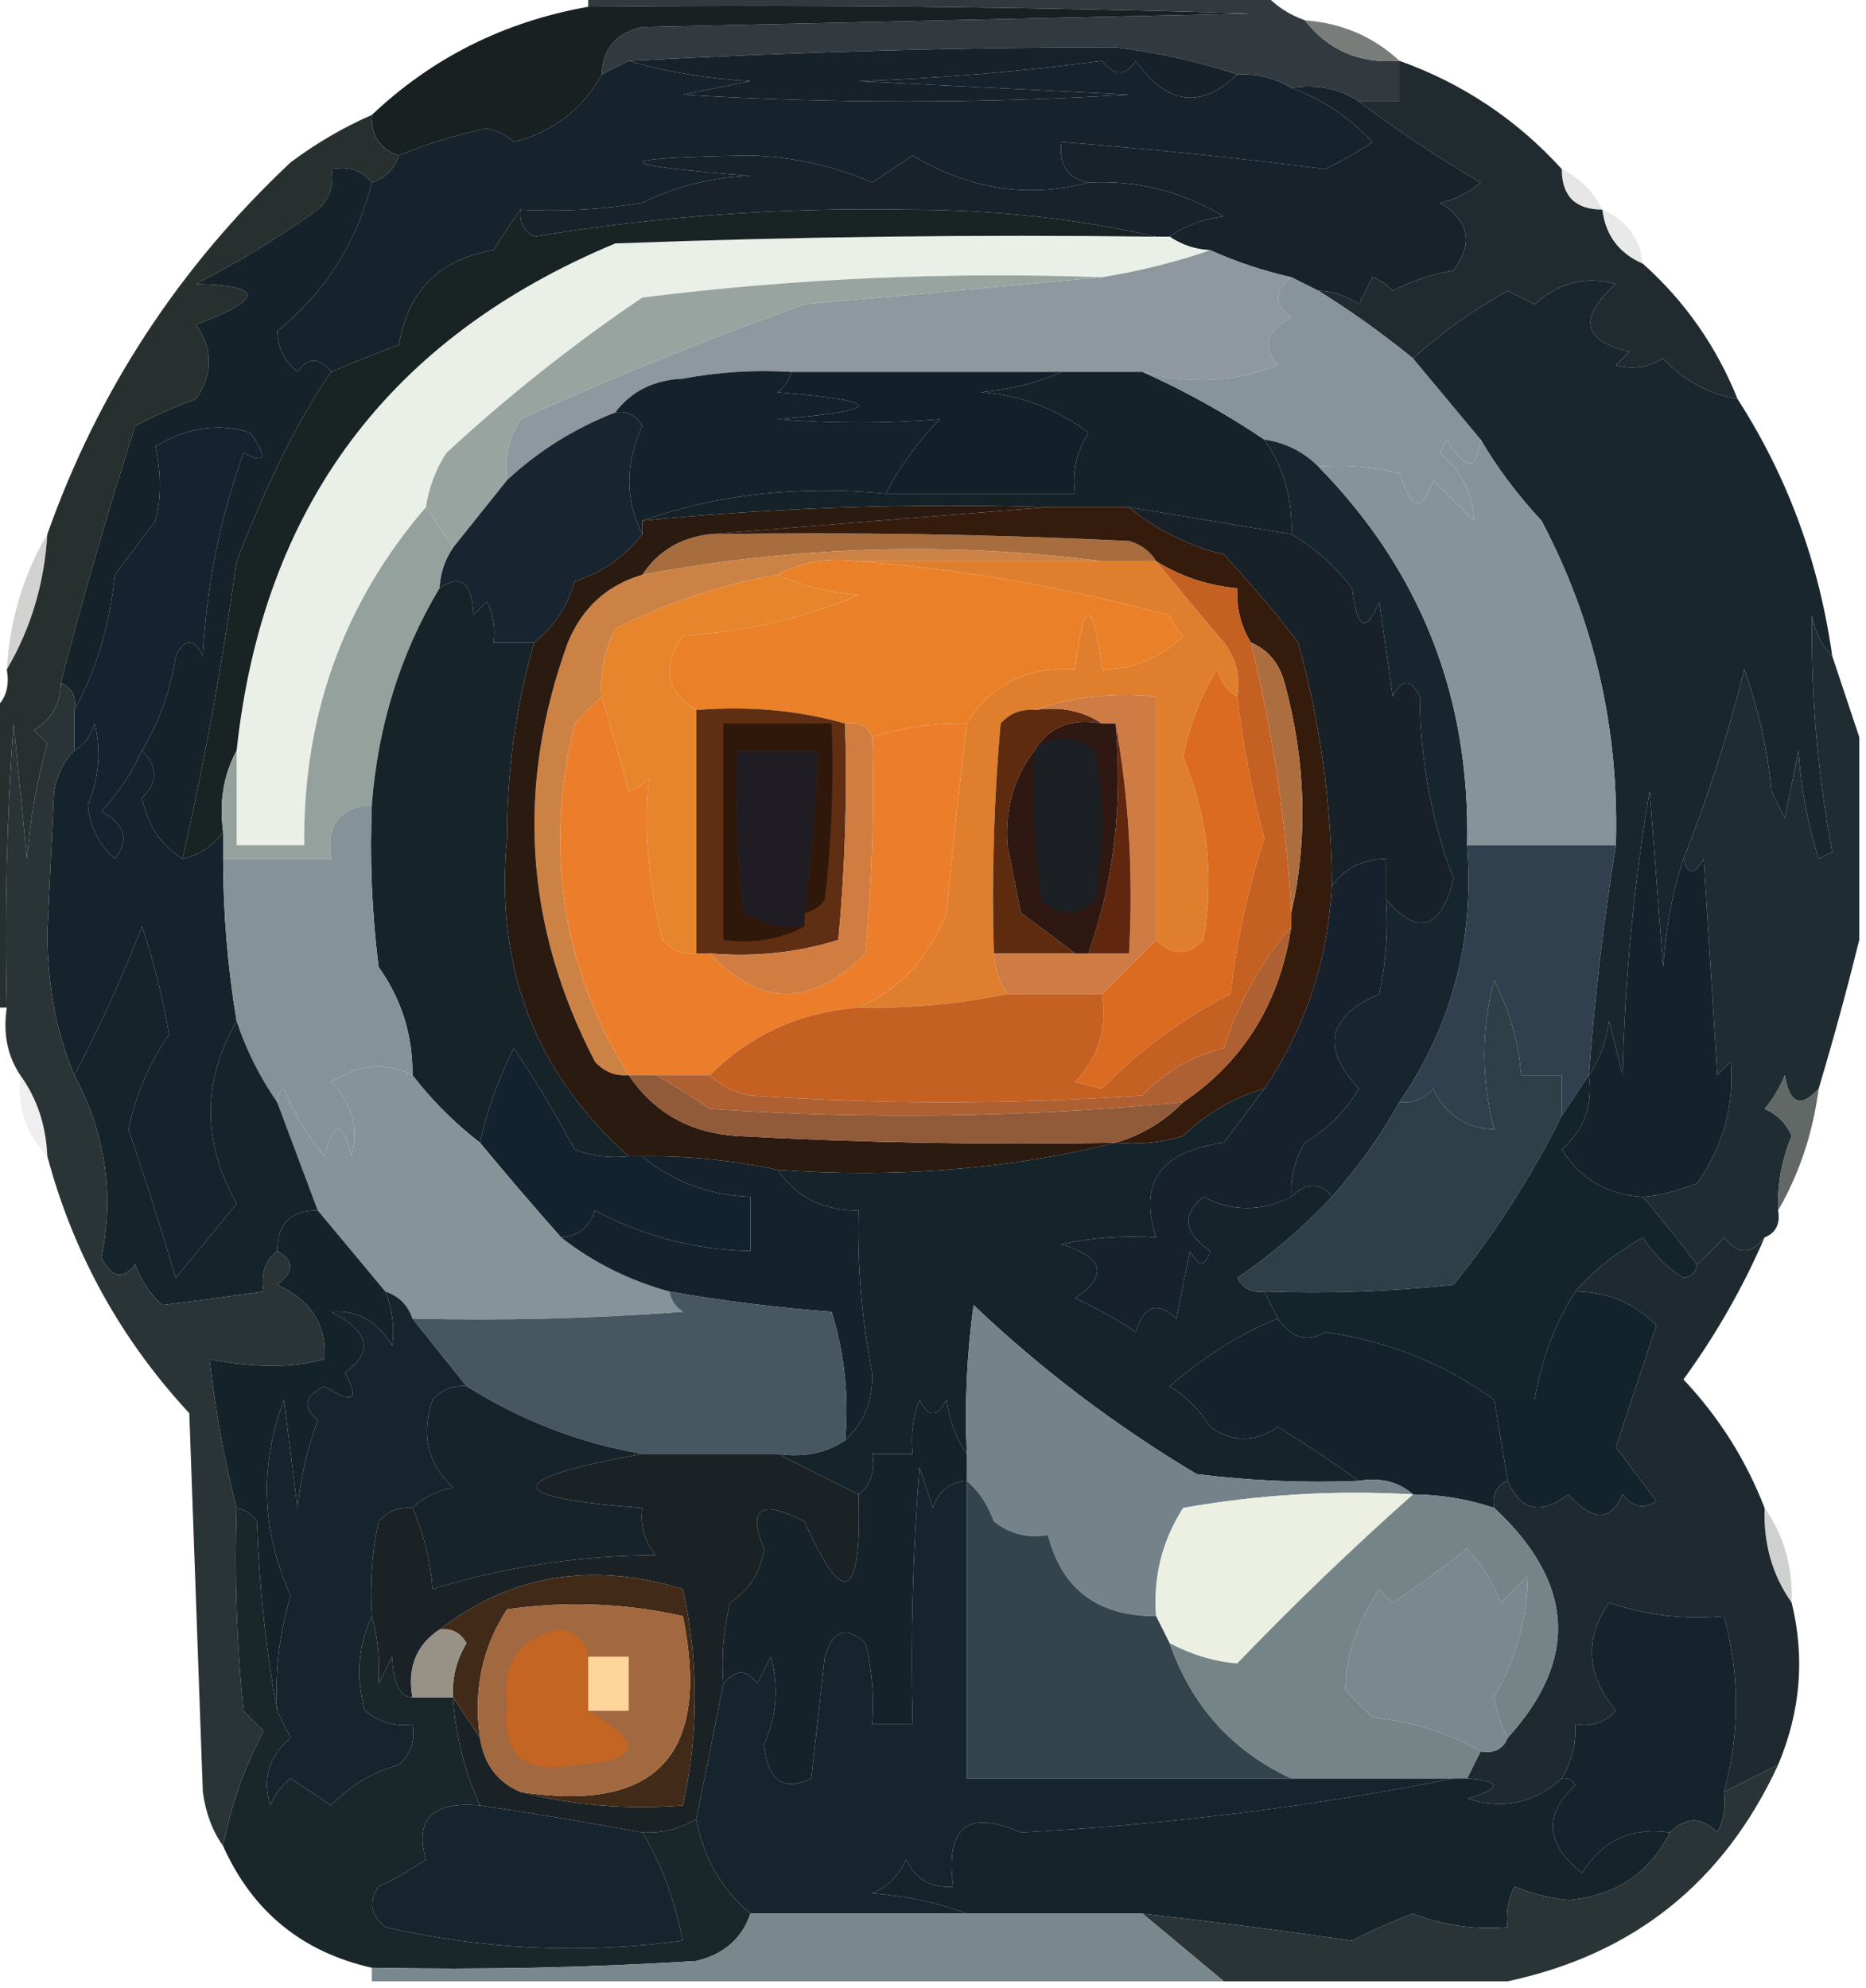 <?xml version="1.0" encoding="UTF-8"?>
<!DOCTYPE svg PUBLIC "-//W3C//DTD SVG 1.1//EN" "http://www.w3.org/Graphics/SVG/1.1/DTD/svg11.dtd">
<svg xmlns="http://www.w3.org/2000/svg" version="1.1" width="138px" height="147px" style="shape-rendering:geometricPrecision; text-rendering:geometricPrecision; image-rendering:optimizeQuality; fill-rule:evenodd; clip-rule:evenodd" xmlns:xlink="http://www.w3.org/1999/xlink">
<g><path style="opacity:0.99" fill="#31393e" d="M 43.5,0.5 C 43.5,0.167 43.5,-0.167 43.5,-0.5C 60.167,-0.5 76.833,-0.5 93.5,-0.5C 94.29,0.401 95.29,1.068 96.5,1.5C 98.229,3.727 100.562,4.727 103.5,4.5C 103.5,5.5 103.5,6.5 103.5,7.5C 102.5,7.5 101.5,7.5 100.5,7.5C 99.081,6.549 97.415,6.216 95.5,6.5C 94.292,5.766 92.959,5.433 91.5,5.5C 88.582,4.546 85.582,3.88 82.5,3.5C 71.452,3.489 59.452,3.822 46.5,4.5C 45.833,4.833 45.167,5.167 44.5,5.5C 44.574,3.589 45.574,2.422 47.5,2C 62.5,1.667 77.5,1.333 92.5,1C 76.17,0.5 59.837,0.333 43.5,0.5 Z"/></g>
<g><path style="opacity:1" fill="#162129" d="M 91.5,5.5 C 88.816,8.09 86.316,7.756 84,4.5C 83.259,5.641 82.425,5.641 81.5,4.5C 75.551,5.292 69.551,5.792 63.5,6C 70.167,6.333 76.833,6.667 83.5,7C 72.5,7.667 61.5,7.667 50.5,7C 52.167,6.667 53.833,6.333 55.5,6C 52.305,5.819 49.305,5.319 46.5,4.5C 59.452,3.822 71.452,3.489 82.5,3.5C 85.582,3.88 88.582,4.546 91.5,5.5 Z"/></g>
<g><path style="opacity:0.839" fill="#5f6460" d="M 96.5,1.5 C 99.241,1.707 101.574,2.707 103.5,4.5C 100.562,4.727 98.229,3.727 96.5,1.5 Z"/></g>
<g><path style="opacity:1" fill="#16232d" d="M 46.5,4.5 C 49.305,5.319 52.305,5.819 55.5,6C 53.833,6.333 52.167,6.667 50.5,7C 61.5,7.667 72.5,7.667 83.5,7C 76.833,6.667 70.167,6.333 63.5,6C 69.551,5.792 75.551,5.292 81.5,4.5C 82.425,5.641 83.259,5.641 84,4.5C 86.316,7.756 88.816,8.09 91.5,5.5C 92.959,5.433 94.292,5.766 95.5,6.5C 97.739,7.299 99.739,8.632 101.5,10.5C 100.372,11.262 99.205,11.929 98,12.5C 91.559,11.68 85.059,11.014 78.5,10.5C 78.285,12.179 78.952,13.179 80.5,13.5C 76.023,14.677 71.689,14.011 67.5,11.5C 66.5,12.167 65.5,12.833 64.5,13.5C 61.7,12.268 58.7,11.601 55.5,11.5C 44.864,11.672 44.864,12.172 55.5,13C 52.629,13.118 49.962,13.784 47.5,15C 44.518,15.498 41.518,15.665 38.5,15.5C 37.842,16.398 37.176,17.398 36.5,18.5C 32.5,19.167 30.167,21.5 29.5,25.5C 27.709,26.17 26.042,26.837 24.5,27.5C 23.603,26.402 22.77,26.402 22,27.5C 21.056,26.737 20.556,25.737 20.5,24.5C 24.041,21.621 26.374,17.954 27.5,13.5C 28.5,13.167 29.167,12.5 29.5,11.5C 31.487,10.657 33.654,9.99 36,9.5C 36.772,9.645 37.439,9.978 38,10.5C 40.926,9.731 43.093,8.065 44.5,5.5C 45.167,5.167 45.833,4.833 46.5,4.5 Z"/></g>
<g><path style="opacity:1" fill="#182022" d="M 43.5,0.5 C 59.837,0.333 76.17,0.5 92.5,1C 77.5,1.333 62.5,1.667 47.5,2C 45.574,2.422 44.574,3.589 44.5,5.5C 43.093,8.065 40.926,9.731 38,10.5C 37.439,9.978 36.772,9.645 36,9.5C 33.654,9.99 31.487,10.657 29.5,11.5C 28.094,11.027 27.427,10.027 27.5,8.5C 31.968,4.266 37.301,1.599 43.5,0.5 Z"/></g>
<g><path style="opacity:1" fill="#17222b" d="M 95.5,6.5 C 97.415,6.216 99.081,6.549 100.5,7.5C 103.349,9.645 106.349,11.645 109.5,13.5C 108.624,14.251 107.624,14.751 106.5,15C 108.658,16.312 108.991,17.978 107.5,20C 105.899,20.273 104.399,20.773 103,21.5C 102.586,21.043 102.086,20.709 101.5,20.5C 101.167,21.167 100.833,21.833 100.5,22.5C 99.583,21.873 98.583,21.539 97.5,21.5C 96.833,21.167 96.167,20.833 95.5,20.5C 93.421,20.029 91.421,19.363 89.5,18.5C 88.391,18.443 87.391,18.11 86.5,17.5C 87.609,16.71 88.942,16.21 90.5,16C 87.424,14.145 84.091,13.312 80.5,13.5C 78.952,13.179 78.285,12.179 78.5,10.5C 85.059,11.014 91.559,11.68 98,12.5C 99.205,11.929 100.372,11.262 101.5,10.5C 99.739,8.632 97.739,7.299 95.5,6.5 Z"/></g>
<g><path style="opacity:1" fill="#19222a" d="M 80.5,13.5 C 84.091,13.312 87.424,14.145 90.5,16C 88.942,16.21 87.609,16.71 86.5,17.5C 86.167,17.5 85.833,17.5 85.5,17.5C 79.705,16.17 73.538,15.504 67,15.5C 57.744,15.33 48.577,15.997 39.5,17.5C 38.703,17.043 38.369,16.376 38.5,15.5C 41.518,15.665 44.518,15.498 47.5,15C 49.962,13.784 52.629,13.118 55.5,13C 44.864,12.172 44.864,11.672 55.5,11.5C 58.7,11.601 61.7,12.268 64.5,13.5C 65.5,12.833 66.5,12.167 67.5,11.5C 71.689,14.011 76.023,14.677 80.5,13.5 Z"/></g>
<g><path style="opacity:0.235" fill="#959597" d="M 115.5,12.5 C 116.833,13.167 117.833,14.167 118.5,15.5C 116.5,15.5 115.5,14.5 115.5,12.5 Z"/></g>
<g><path style="opacity:1" fill="#202a2f" d="M 103.5,4.5 C 108.159,6.164 112.159,8.831 115.5,12.5C 115.5,14.5 116.5,15.5 118.5,15.5C 118.738,17.404 119.738,18.738 121.5,19.5C 124.605,22.275 126.938,25.608 128.5,29.5C 126.315,29.112 124.482,28.112 123,26.5C 121.838,27.187 120.672,27.353 119.5,27C 119.833,26.667 120.167,26.333 120.5,26C 117.018,25.187 116.685,23.521 119.5,21C 117.297,20.376 115.297,20.876 113.5,22.5C 112.833,22.167 112.167,21.833 111.5,21.5C 108.923,22.943 106.59,24.61 104.5,26.5C 102.224,24.649 99.891,22.982 97.5,21.5C 98.583,21.539 99.583,21.873 100.5,22.5C 100.833,21.833 101.167,21.167 101.5,20.5C 102.086,20.709 102.586,21.043 103,21.5C 104.399,20.773 105.899,20.273 107.5,20C 108.991,17.978 108.658,16.312 106.5,15C 107.624,14.751 108.624,14.251 109.5,13.5C 106.349,11.645 103.349,9.645 100.5,7.5C 101.5,7.5 102.5,7.5 103.5,7.5C 103.5,6.5 103.5,5.5 103.5,4.5 Z"/></g>
<g><path style="opacity:0.224" fill="#96a49b" d="M 118.5,15.5 C 120.262,16.262 121.262,17.596 121.5,19.5C 119.738,18.738 118.738,17.404 118.5,15.5 Z"/></g>
<g><path style="opacity:1" fill="#eaefe7" d="M 85.5,17.5 C 85.833,17.5 86.167,17.5 86.5,17.5C 87.391,18.11 88.391,18.443 89.5,18.5C 86.997,19.37 84.33,20.037 81.5,20.5C 70.103,20.091 58.77,20.591 47.5,22C 42.355,25.483 37.521,29.317 33,33.5C 32.209,34.745 31.709,36.078 31.5,37.5C 25.398,44.589 22.398,52.922 22.5,62.5C 20.833,62.5 19.167,62.5 17.5,62.5C 17.5,60.167 17.5,57.833 17.5,55.5C 19.425,37.487 28.759,24.987 45.5,18C 58.829,17.5 72.162,17.333 85.5,17.5 Z"/></g>
<g><path style="opacity:1" fill="#8e989e" d="M 89.5,18.5 C 91.421,19.363 93.421,20.029 95.5,20.5C 94.209,21.473 94.209,22.473 95.5,23.5C 93.665,24.428 93.332,25.594 94.5,27C 91.3,28.274 87.967,28.441 84.5,27.5C 82.5,27.5 80.5,27.5 78.5,27.5C 71.833,27.5 65.167,27.5 58.5,27.5C 55.813,27.336 53.146,27.503 50.5,28C 48.347,28.099 46.681,28.933 45.5,30.5C 42.497,31.666 39.83,33.333 37.5,35.5C 37.286,33.856 37.62,32.356 38.5,31C 45.367,27.877 52.367,25.043 59.5,22.5C 66.989,21.833 74.323,21.167 81.5,20.5C 84.33,20.037 86.997,19.37 89.5,18.5 Z"/></g>
<g><path style="opacity:1" fill="#272f2f" d="M 27.5,8.5 C 27.427,10.027 28.094,11.027 29.5,11.5C 29.167,12.5 28.5,13.167 27.5,13.5C 26.791,12.596 25.791,12.263 24.5,12.5C 24.719,13.675 24.386,14.675 23.5,15.5C 20.611,17.563 17.611,19.397 14.5,21C 19.559,21.116 19.559,22.116 14.5,24C 15.76,25.814 15.76,27.647 14.5,29.5C 12.941,30.074 11.441,30.74 10,31.5C 7.975,37.799 6.142,44.133 4.5,50.5C 4.489,52.017 3.823,53.184 2.5,54C 2.833,54.333 3.167,54.667 3.5,55C 2.718,57.74 2.218,60.574 2,63.5C 1.667,60.167 1.333,56.833 1,53.5C 0.5,60.492 0.334,67.492 0.5,74.5C 0.167,74.5 -0.167,74.5 -0.5,74.5C -0.5,67.167 -0.5,59.833 -0.5,52.5C 0.404,51.791 0.737,50.791 0.5,49.5C 2.277,46.495 3.277,43.162 3.5,39.5C 7.254,28.903 13.254,19.737 21.5,12C 23.405,10.579 25.405,9.412 27.5,8.5 Z"/></g>
<g><path style="opacity:1" fill="#99a4a1" d="M 81.5,20.5 C 74.323,21.167 66.989,21.833 59.5,22.5C 52.367,25.043 45.367,27.877 38.5,31C 37.62,32.356 37.286,33.856 37.5,35.5C 36.167,37.167 34.833,38.833 33.5,40.5C 32.833,39.5 32.167,38.5 31.5,37.5C 31.709,36.078 32.209,34.745 33,33.5C 37.521,29.317 42.355,25.483 47.5,22C 58.77,20.591 70.103,20.091 81.5,20.5 Z"/></g>
<g><path style="opacity:1" fill="#152228" d="M 78.5,27.5 C 80.5,27.5 82.5,27.5 84.5,27.5C 87.629,28.899 90.629,30.566 93.5,32.5C 94.933,34.558 95.6,36.892 95.5,39.5C 91.5,38.833 87.5,38.167 83.5,37.5C 81.5,37.5 79.5,37.5 77.5,37.5C 67.418,37.193 57.418,37.526 47.5,38.5C 53.074,36.547 59.074,35.88 65.5,36.5C 70.167,36.5 74.833,36.5 79.5,36.5C 79.287,34.856 79.62,33.356 80.5,32C 78.155,30.217 75.488,29.217 72.5,29C 74.708,28.809 76.708,28.309 78.5,27.5 Z"/></g>
<g><path style="opacity:1" fill="#14222b" d="M 58.5,27.5 C 58.389,28.117 58.056,28.617 57.5,29C 65.5,29.667 65.5,30.333 57.5,31C 61.531,31.326 65.531,31.326 69.5,31C 67.898,32.642 66.565,34.475 65.5,36.5C 59.074,35.88 53.074,36.547 47.5,38.5C 47.5,38.833 47.5,39.167 47.5,39.5C 46.224,36.97 46.224,34.303 47.5,31.5C 47.043,30.703 46.376,30.369 45.5,30.5C 46.681,28.933 48.347,28.099 50.5,28C 53.146,27.503 55.813,27.336 58.5,27.5 Z"/></g>
<g><path style="opacity:1" fill="#13202a" d="M 58.5,27.5 C 65.167,27.5 71.833,27.5 78.5,27.5C 76.708,28.309 74.708,28.809 72.5,29C 75.488,29.217 78.155,30.217 80.5,32C 79.62,33.356 79.287,34.856 79.5,36.5C 74.833,36.5 70.167,36.5 65.5,36.5C 66.565,34.475 67.898,32.642 69.5,31C 65.531,31.326 61.531,31.326 57.5,31C 65.5,30.333 65.5,29.667 57.5,29C 58.056,28.617 58.389,28.117 58.5,27.5 Z"/></g>
<g><path style="opacity:1" fill="#87949c" d="M 95.5,20.5 C 96.167,20.833 96.833,21.167 97.5,21.5C 99.891,22.982 102.224,24.649 104.5,26.5C 106.167,28.5 107.833,30.5 109.5,32.5C 109.225,34.842 108.392,34.842 107,32.5C 106.833,32.833 106.667,33.167 106.5,33.5C 108.139,34.916 108.973,36.583 109,38.5C 108,37.5 107,36.5 106,35.5C 105.195,37.901 104.362,37.734 103.5,35C 101.527,34.505 99.527,34.338 97.5,34.5C 96.395,33.4 95.062,32.733 93.5,32.5C 90.629,30.566 87.629,28.899 84.5,27.5C 87.967,28.441 91.3,28.274 94.5,27C 93.332,25.594 93.665,24.428 95.5,23.5C 94.209,22.473 94.209,21.473 95.5,20.5 Z"/></g>
<g><path style="opacity:1" fill="#1a2324" d="M 38.5,15.5 C 38.369,16.376 38.703,17.043 39.5,17.5C 48.577,15.997 57.744,15.33 67,15.5C 73.538,15.504 79.705,16.17 85.5,17.5C 72.162,17.333 58.829,17.5 45.5,18C 28.759,24.987 19.425,37.487 17.5,55.5C 16.539,57.265 16.205,59.265 16.5,61.5C 15.778,62.551 14.778,63.218 13.5,63.5C 15.137,56.271 16.471,48.938 17.5,41.5C 19.849,35.449 22.182,30.782 24.5,27.5C 26.042,26.837 27.709,26.17 29.5,25.5C 30.167,21.5 32.5,19.167 36.5,18.5C 37.176,17.398 37.842,16.398 38.5,15.5 Z"/></g>
<g><path style="opacity:1" fill="#1a262e" d="M 128.5,29.5 C 132.196,35.248 134.53,41.581 135.5,48.5C 134.732,47.737 134.232,46.737 134,45.5C 133.922,51.399 134.422,57.233 135.5,63C 135.167,63.167 134.833,63.333 134.5,63.5C 133.682,60.893 133.182,58.226 133,55.5C 132.667,57.167 132.333,58.833 132,60.5C 131.667,59.833 131.333,59.167 131,58.5C 130.753,55.565 130.087,52.565 129,49.5C 127.799,54.319 126.299,58.986 124.5,63.5C 123.683,65.969 123.183,68.635 123,71.5C 122.667,67.167 122.333,62.833 122,58.5C 120.827,65.437 120.16,72.437 120,79.5C 119.667,78.167 119.333,76.833 119,75.5C 118.79,77.058 118.29,78.391 117.5,79.5C 117.93,73.761 118.596,68.095 119.5,62.5C 119.753,53.916 117.919,45.916 114,38.5C 112.236,36.611 110.736,34.611 109.5,32.5C 107.833,30.5 106.167,28.5 104.5,26.5C 106.59,24.61 108.923,22.943 111.5,21.5C 112.167,21.833 112.833,22.167 113.5,22.5C 115.297,20.876 117.297,20.376 119.5,21C 116.685,23.521 117.018,25.187 120.5,26C 120.167,26.333 119.833,26.667 119.5,27C 120.672,27.353 121.838,27.187 123,26.5C 124.482,28.112 126.315,29.112 128.5,29.5 Z"/></g>
<g><path style="opacity:1" fill="#15222a" d="M 27.5,13.5 C 26.374,17.954 24.041,21.621 20.5,24.5C 20.556,25.737 21.056,26.737 22,27.5C 22.77,26.402 23.603,26.402 24.5,27.5C 22.182,30.782 19.849,35.449 17.5,41.5C 16.471,48.938 15.137,56.271 13.5,63.5C 11.915,62.526 10.915,61.026 10.5,59C 11.684,57.855 11.684,56.688 10.5,55.5C 11.787,53.364 12.621,51.03 13,48.5C 13.667,47.167 14.333,47.167 15,48.5C 15.268,43.35 16.268,38.35 18,33.5C 19.666,34.34 19.833,33.84 18.5,32C 16.216,31.254 13.882,31.588 11.5,33C 11.925,35.017 11.925,36.851 11.5,38.5C 10.5,39.833 9.5,41.167 8.5,42.5C 8.104,46.263 7.104,49.597 5.5,52.5C 5.672,51.508 5.338,50.842 4.5,50.5C 6.142,44.133 7.975,37.799 10,31.5C 11.441,30.74 12.941,30.074 14.5,29.5C 15.76,27.647 15.76,25.814 14.5,24C 19.559,22.116 19.559,21.116 14.5,21C 17.611,19.397 20.611,17.563 23.5,15.5C 24.386,14.675 24.719,13.675 24.5,12.5C 25.791,12.263 26.791,12.596 27.5,13.5 Z"/></g>
<g><path style="opacity:1" fill="#14232f" d="M 10.5,55.5 C 9.781,57.091 8.781,58.591 7.5,60C 9.26,60.965 9.594,62.132 8.5,63.5C 7.304,62.441 6.637,61.107 6.5,59.5C 7.331,57.527 7.498,55.527 7,53.5C 6.722,54.416 6.222,55.083 5.5,55.5C 5.5,54.5 5.5,53.5 5.5,52.5C 7.104,49.597 8.104,46.263 8.5,42.5C 9.5,41.167 10.5,39.833 11.5,38.5C 11.925,36.851 11.925,35.017 11.5,33C 13.882,31.588 16.216,31.254 18.5,32C 19.833,33.84 19.666,34.34 18,33.5C 16.268,38.35 15.268,43.35 15,48.5C 14.333,47.167 13.667,47.167 13,48.5C 12.621,51.03 11.787,53.364 10.5,55.5 Z"/></g>
<g><path style="opacity:1" fill="#17252e" d="M 93.5,32.5 C 95.062,32.733 96.395,33.4 97.5,34.5C 105.078,42.225 108.745,51.558 108.5,62.5C 109.058,69.482 107.391,75.816 103.5,81.5C 102.076,84.018 100.409,86.351 98.5,88.5C 97.652,87.375 96.652,87.375 95.5,88.5C 95.421,87.07 95.754,85.736 96.5,84.5C 98.167,83.5 99.5,82.167 100.5,80.5C 97.67,77.485 98.17,75.152 102,73.5C 102.497,71.19 102.663,68.857 102.5,66.5C 104.859,69.242 106.525,68.742 107.5,65C 105.864,60.688 105.031,56.188 105,51.5C 104.333,50.167 103.667,50.167 103,51.5C 102.667,49.167 102.333,46.833 102,44.5C 101.026,46.878 100.359,46.544 100,43.5C 98.693,41.808 97.193,40.475 95.5,39.5C 95.6,36.892 94.933,34.558 93.5,32.5 Z"/></g>
<g><path style="opacity:1" fill="#18242f" d="M 45.5,30.5 C 46.376,30.369 47.043,30.703 47.5,31.5C 46.224,34.303 46.224,36.97 47.5,39.5C 46.251,41.136 44.584,42.303 42.5,43C 41.947,44.878 40.947,46.378 39.5,47.5C 38.5,47.5 37.5,47.5 36.5,47.5C 36.65,46.448 36.483,45.448 36,44.5C 35.667,44.833 35.333,45.167 35,45.5C 34.925,43.065 34.092,42.398 32.5,43.5C 32.557,42.391 32.89,41.391 33.5,40.5C 34.833,38.833 36.167,37.167 37.5,35.5C 39.83,33.333 42.497,31.666 45.5,30.5 Z"/></g>
<g><path style="opacity:1" fill="#a86d3f" d="M 52.5,39.5 C 62.839,39.334 73.172,39.5 83.5,40C 84.416,40.278 85.082,40.778 85.5,41.5C 84.167,41.5 82.833,41.5 81.5,41.5C 70.248,40.034 58.915,40.367 47.5,42.5C 48.659,40.75 50.326,39.75 52.5,39.5 Z"/></g>
<g><path style="opacity:1" fill="#86949a" d="M 109.5,32.5 C 110.736,34.611 112.236,36.611 114,38.5C 117.919,45.916 119.753,53.916 119.5,62.5C 115.833,62.5 112.167,62.5 108.5,62.5C 108.745,51.558 105.078,42.225 97.5,34.5C 99.527,34.338 101.527,34.505 103.5,35C 104.362,37.734 105.195,37.901 106,35.5C 107,36.5 108,37.5 109,38.5C 108.973,36.583 108.139,34.916 106.5,33.5C 106.667,33.167 106.833,32.833 107,32.5C 108.392,34.842 109.225,34.842 109.5,32.5 Z"/></g>
<g><path style="opacity:1" fill="#351b0c" d="M 77.5,37.5 C 79.5,37.5 81.5,37.5 83.5,37.5C 85.493,39.163 87.826,40.33 90.5,41C 92.452,43.074 94.285,45.241 96,47.5C 97.633,53.395 98.466,59.395 98.5,65.5C 98.2,71.036 96.534,76.036 93.5,80.5C 91.24,81.139 89.24,82.305 87.5,84C 85.866,84.493 84.199,84.66 82.5,84.5C 84.42,83.935 86.087,82.935 87.5,81.5C 91.99,78.461 94.657,74.128 95.5,68.5C 95.5,68.167 95.5,67.833 95.5,67.5C 96.741,61.954 96.574,56.287 95,50.5C 94.623,49.058 93.79,48.058 92.5,47.5C 91.766,46.292 91.433,44.959 91.5,43.5C 89.315,43.296 87.315,42.63 85.5,41.5C 85.082,40.778 84.416,40.278 83.5,40C 73.172,39.5 62.839,39.334 52.5,39.5C 60.833,38.833 69.167,38.167 77.5,37.5 Z"/></g>
<g><path style="opacity:1" fill="#172127" d="M 83.5,37.5 C 87.5,38.167 91.5,38.833 95.5,39.5C 97.193,40.475 98.693,41.808 100,43.5C 100.359,46.544 101.026,46.878 102,44.5C 102.333,46.833 102.667,49.167 103,51.5C 103.667,50.167 104.333,50.167 105,51.5C 105.031,56.188 105.864,60.688 107.5,65C 106.525,68.742 104.859,69.242 102.5,66.5C 102.5,65.5 102.5,64.5 102.5,63.5C 100.801,63.527 99.467,64.194 98.5,65.5C 98.466,59.395 97.633,53.395 96,47.5C 94.285,45.241 92.452,43.074 90.5,41C 87.826,40.33 85.493,39.163 83.5,37.5 Z"/></g>
<g><path style="opacity:0.365" fill="#848881" d="M 3.5,39.5 C 3.277,43.162 2.277,46.495 0.5,49.5C 0.723,45.838 1.723,42.505 3.5,39.5 Z"/></g>
<g><path style="opacity:1" fill="#cc8245" d="M 81.5,41.5 C 75.5,41.5 69.5,41.5 63.5,41.5C 61.265,41.205 59.265,41.539 57.5,42.5C 53.304,43.232 49.304,44.565 45.5,46.5C 44.691,48.071 44.357,49.738 44.5,51.5C 43.849,52.091 43.182,52.757 42.5,53.5C 40.215,62.849 41.549,71.516 46.5,79.5C 45.504,79.586 44.671,79.252 44,78.5C 38.795,68.496 38.128,58.162 42,47.5C 43.076,44.921 44.909,43.254 47.5,42.5C 58.915,40.367 70.248,40.034 81.5,41.5 Z"/></g>
<g><path style="opacity:1" fill="#ea8129" d="M 63.5,41.5 C 71.154,42.088 78.82,43.422 86.5,45.5C 86.709,46.086 87.043,46.586 87.5,47C 85.831,48.669 83.831,49.502 81.5,49.5C 80.833,44.167 80.167,44.167 79.5,49.5C 75.944,49.278 73.277,50.611 71.5,53.5C 69.097,53.448 66.764,53.781 64.5,54.5C 64.158,53.662 63.492,53.328 62.5,53.5C 59.038,52.518 55.371,52.185 51.5,52.5C 49.255,51.172 48.922,49.339 50.5,47C 55.017,46.737 59.35,45.737 63.5,44C 61.292,43.809 59.292,43.309 57.5,42.5C 59.265,41.539 61.265,41.205 63.5,41.5 Z"/></g>
<g><path style="opacity:1" fill="#95a19c" d="M 31.5,37.5 C 32.167,38.5 32.833,39.5 33.5,40.5C 32.89,41.391 32.557,42.391 32.5,43.5C 29.623,48.308 27.956,53.641 27.5,59.5C 25.088,59.694 24.088,61.027 24.5,63.5C 21.833,63.5 19.167,63.5 16.5,63.5C 16.5,62.833 16.5,62.167 16.5,61.5C 16.205,59.265 16.539,57.265 17.5,55.5C 17.5,57.833 17.5,60.167 17.5,62.5C 19.167,62.5 20.833,62.5 22.5,62.5C 22.398,52.922 25.398,44.589 31.5,37.5 Z"/></g>
<g><path style="opacity:1" fill="#2b1a10" d="M 77.5,37.5 C 69.167,38.167 60.833,38.833 52.5,39.5C 50.326,39.75 48.659,40.75 47.5,42.5C 44.909,43.254 43.076,44.921 42,47.5C 38.128,58.162 38.795,68.496 44,78.5C 44.671,79.252 45.504,79.586 46.5,79.5C 48.366,82.27 51.032,83.77 54.5,84C 63.827,84.5 73.161,84.666 82.5,84.5C 74.567,86.468 66.234,87.135 57.5,86.5C 54.214,85.793 50.881,85.46 47.5,85.5C 47.167,85.5 46.833,85.5 46.5,85.5C 39.591,79.375 36.591,71.542 37.5,62C 37.484,57.05 38.151,52.217 39.5,47.5C 40.947,46.378 41.947,44.878 42.5,43C 44.584,42.303 46.251,41.136 47.5,39.5C 47.5,39.167 47.5,38.833 47.5,38.5C 57.418,37.526 67.418,37.193 77.5,37.5 Z"/></g>
<g><path style="opacity:1" fill="#df7f2e" d="M 63.5,41.5 C 69.5,41.5 75.5,41.5 81.5,41.5C 82.833,41.5 84.167,41.5 85.5,41.5C 87.091,43.437 88.757,45.437 90.5,47.5C 91.429,48.689 91.762,50.022 91.5,51.5C 90.778,51.083 90.278,50.416 90,49.5C 88.783,51.507 87.949,53.674 87.5,56C 89.31,60.286 89.81,64.786 89,69.5C 87.855,70.684 86.688,70.684 85.5,69.5C 85.5,63.5 85.5,57.5 85.5,51.5C 82.287,51.19 79.287,51.523 76.5,52.5C 75.504,52.414 74.671,52.748 74,53.5C 73.501,59.157 73.334,64.824 73.5,70.5C 73.557,71.609 73.89,72.609 74.5,73.5C 70.882,74.244 67.215,74.577 63.5,74.5C 66.54,73.168 68.707,70.835 70,67.5C 70.435,62.816 70.935,58.149 71.5,53.5C 73.277,50.611 75.944,49.278 79.5,49.5C 80.167,44.167 80.833,44.167 81.5,49.5C 83.831,49.502 85.831,48.669 87.5,47C 87.043,46.586 86.709,46.086 86.5,45.5C 78.82,43.422 71.154,42.088 63.5,41.5 Z"/></g>
<g><path style="opacity:1" fill="#e6852c" d="M 57.5,42.5 C 59.292,43.309 61.292,43.809 63.5,44C 59.35,45.737 55.017,46.737 50.5,47C 48.922,49.339 49.255,51.172 51.5,52.5C 51.5,58.5 51.5,64.5 51.5,70.5C 50.504,70.586 49.671,70.252 49,69.5C 47.958,65.452 47.624,61.452 48,57.5C 47.586,57.957 47.086,58.291 46.5,58.5C 45.832,56.031 45.165,53.698 44.5,51.5C 44.357,49.738 44.691,48.071 45.5,46.5C 49.304,44.565 53.304,43.232 57.5,42.5 Z"/></g>
<g><path style="opacity:1" fill="#15232d" d="M 10.5,55.5 C 11.684,56.688 11.684,57.855 10.5,59C 10.915,61.026 11.915,62.526 13.5,63.5C 14.778,63.218 15.778,62.551 16.5,61.5C 16.5,62.167 16.5,62.833 16.5,63.5C 16.505,67.534 16.838,71.534 17.5,75.5C 14.946,79.947 14.946,84.447 17.5,89C 16,90.833 14.5,92.667 13,94.5C 11.892,90.763 10.725,87.096 9.5,83.5C 10.037,80.965 11.037,78.631 12.5,76.5C 12.046,73.778 11.38,71.111 10.5,68.5C 8.996,72.389 7.33,76.056 5.5,79.5C 4.179,76.402 3.512,72.902 3.5,69C 3.667,65.5 3.833,62 4,58.5C 4.232,57.263 4.732,56.263 5.5,55.5C 6.222,55.083 6.722,54.416 7,53.5C 7.498,55.527 7.331,57.527 6.5,59.5C 6.637,61.107 7.304,62.441 8.5,63.5C 9.594,62.132 9.26,60.965 7.5,60C 8.781,58.591 9.781,57.091 10.5,55.5 Z"/></g>
<g><path style="opacity:1" fill="#ad6e3f" d="M 92.5,47.5 C 93.79,48.058 94.623,49.058 95,50.5C 96.574,56.287 96.741,61.954 95.5,67.5C 95.123,60.743 94.123,54.077 92.5,47.5 Z"/></g>
<g><path style="opacity:1" fill="#5e2b0f" d="M 76.5,52.5 C 78.415,52.215 80.081,52.549 81.5,53.5C 79.219,53.077 77.552,53.744 76.5,55.5C 74.983,57.462 74.316,59.795 74.5,62.5C 74.833,64.167 75.167,65.833 75.5,67.5C 76.901,68.521 78.235,69.521 79.5,70.5C 77.5,70.5 75.5,70.5 73.5,70.5C 73.334,64.824 73.501,59.157 74,53.5C 74.671,52.748 75.504,52.414 76.5,52.5 Z"/></g>
<g><path style="opacity:1" fill="#cf7b44" d="M 76.5,52.5 C 79.287,51.523 82.287,51.19 85.5,51.5C 85.5,57.5 85.5,63.5 85.5,69.5C 84.167,70.833 82.833,72.167 81.5,73.5C 79.167,73.5 76.833,73.5 74.5,73.5C 73.89,72.609 73.557,71.609 73.5,70.5C 75.5,70.5 77.5,70.5 79.5,70.5C 79.833,70.5 80.167,70.5 80.5,70.5C 81.5,70.5 82.5,70.5 83.5,70.5C 83.822,64.642 83.489,58.975 82.5,53.5C 82.167,53.5 81.833,53.5 81.5,53.5C 80.081,52.549 78.415,52.215 76.5,52.5 Z"/></g>
<g><path style="opacity:1" fill="#30404e" d="M 108.5,62.5 C 112.167,62.5 115.833,62.5 119.5,62.5C 118.596,68.095 117.93,73.761 117.5,79.5C 116.833,80.5 116.167,81.5 115.5,82.5C 115.5,81.5 115.5,80.5 115.5,79.5C 114.5,79.5 113.5,79.5 112.5,79.5C 112.301,77.04 111.635,74.707 110.5,72.5C 109.54,76.139 109.54,79.805 110.5,83.5C 108.408,83.439 106.908,82.439 106,80.5C 105.329,81.252 104.496,81.586 103.5,81.5C 107.391,75.816 109.058,69.482 108.5,62.5 Z"/></g>
<g><path style="opacity:1" fill="#61260e" d="M 82.5,53.5 C 83.489,58.975 83.822,64.642 83.5,70.5C 82.5,70.5 81.5,70.5 80.5,70.5C 82.379,65.13 83.045,59.463 82.5,53.5 Z"/></g>
<g><path style="opacity:1" fill="#1f2c32" d="M 135.5,48.5 C 136.167,50.5 136.833,52.5 137.5,54.5C 137.5,59.5 137.5,64.5 137.5,69.5C 136.613,73.1 135.613,76.767 134.5,80.5C 133.175,81.953 132.342,81.619 132,79.5C 131.626,80.416 131.126,81.25 130.5,82C 131.428,82.388 132.095,83.055 132.5,84C 131.767,85.766 131.433,87.599 131.5,89.5C 131.672,90.492 131.338,91.158 130.5,91.5C 129.527,92.791 128.527,92.791 127.5,91.5C 126.818,92.243 126.151,92.909 125.5,93.5C 124.25,91.846 122.916,90.179 121.5,88.5C 122.655,88.422 123.988,88.088 125.5,87.5C 127.429,84.78 128.263,81.78 128,78.5C 127.667,78.833 127.333,79.167 127,79.5C 126.667,74.167 126.333,68.833 126,63.5C 125.31,64.738 124.81,64.738 124.5,63.5C 126.299,58.986 127.799,54.319 129,49.5C 130.087,52.565 130.753,55.565 131,58.5C 131.333,59.167 131.667,59.833 132,60.5C 132.333,58.833 132.667,57.167 133,55.5C 133.182,58.226 133.682,60.893 134.5,63.5C 134.833,63.333 135.167,63.167 135.5,63C 134.422,57.233 133.922,51.399 134,45.5C 134.232,46.737 134.732,47.737 135.5,48.5 Z"/></g>
<g><path style="opacity:1" fill="#ec7e2b" d="M 44.5,51.5 C 45.165,53.698 45.832,56.031 46.5,58.5C 47.086,58.291 47.586,57.957 48,57.5C 47.624,61.452 47.958,65.452 49,69.5C 49.671,70.252 50.504,70.586 51.5,70.5C 51.833,70.5 52.167,70.5 52.5,70.5C 56.213,74.473 60.047,74.473 64,70.5C 64.499,65.177 64.666,59.844 64.5,54.5C 66.764,53.781 69.097,53.448 71.5,53.5C 70.935,58.149 70.435,62.816 70,67.5C 68.707,70.835 66.54,73.168 63.5,74.5C 59.164,74.837 55.497,76.504 52.5,79.5C 51.167,79.5 49.833,79.5 48.5,79.5C 47.833,79.5 47.167,79.5 46.5,79.5C 41.549,71.516 40.215,62.849 42.5,53.5C 43.182,52.757 43.849,52.091 44.5,51.5 Z"/></g>
<g><path style="opacity:1" fill="#162329" d="M 39.5,47.5 C 38.151,52.217 37.484,57.05 37.5,62C 36.591,71.542 39.591,79.375 46.5,85.5C 45.127,85.657 43.793,85.49 42.5,85C 41.126,82.417 39.626,79.917 38,77.5C 36.864,79.743 36.031,82.076 35.5,84.5C 33.605,83.027 31.939,81.36 30.5,79.5C 30.54,76.576 29.707,73.909 28,71.5C 27.501,67.514 27.334,63.514 27.5,59.5C 27.956,53.641 29.623,48.308 32.5,43.5C 34.092,42.398 34.925,43.065 35,45.5C 35.333,45.167 35.667,44.833 36,44.5C 36.483,45.448 36.65,46.448 36.5,47.5C 37.5,47.5 38.5,47.5 39.5,47.5 Z"/></g>
<g><path style="opacity:1" fill="#301812" d="M 81.5,53.5 C 81.833,53.5 82.167,53.5 82.5,53.5C 83.045,59.463 82.379,65.13 80.5,70.5C 80.167,70.5 79.833,70.5 79.5,70.5C 78.235,69.521 76.901,68.521 75.5,67.5C 75.167,65.833 74.833,64.167 74.5,62.5C 74.316,59.795 74.983,57.462 76.5,55.5C 77.552,53.744 79.219,53.077 81.5,53.5 Z"/></g>
<g><path style="opacity:1" fill="#1c2025" d="M 76.5,55.5 C 78.01,54.272 79.51,54.272 81,55.5C 81.667,59.167 81.667,62.833 81,66.5C 79.667,67.833 78.333,67.833 77,66.5C 76.501,62.848 76.335,59.182 76.5,55.5 Z"/></g>
<g><path style="opacity:1" fill="#602e12" d="M 51.5,52.5 C 55.371,52.185 59.038,52.518 62.5,53.5C 62.666,58.844 62.499,64.177 62,69.5C 58.943,70.451 55.777,70.784 52.5,70.5C 52.167,70.5 51.833,70.5 51.5,70.5C 51.5,64.5 51.5,58.5 51.5,52.5 Z"/></g>
<g><path style="opacity:1" fill="#201c23" d="M 59.5,67.5 C 59.5,67.833 59.5,68.167 59.5,68.5C 57.856,68.713 56.356,68.38 55,67.5C 54.501,63.514 54.334,59.514 54.5,55.5C 56.5,55.5 58.5,55.5 60.5,55.5C 60.354,59.519 60.021,63.519 59.5,67.5 Z"/></g>
<g><path style="opacity:1" fill="#2f170a" d="M 59.5,67.5 C 60.021,63.519 60.354,59.519 60.5,55.5C 58.5,55.5 56.5,55.5 54.5,55.5C 54.334,59.514 54.501,63.514 55,67.5C 56.356,68.38 57.856,68.713 59.5,68.5C 57.735,69.461 55.735,69.795 53.5,69.5C 53.5,64.167 53.5,58.833 53.5,53.5C 56.167,53.5 58.833,53.5 61.5,53.5C 61.666,57.846 61.499,62.179 61,66.5C 60.617,67.056 60.117,67.389 59.5,67.5 Z"/></g>
<g><path style="opacity:1" fill="#d17d41" d="M 62.5,53.5 C 63.492,53.328 64.158,53.662 64.5,54.5C 64.666,59.844 64.499,65.177 64,70.5C 60.047,74.473 56.213,74.473 52.5,70.5C 55.777,70.784 58.943,70.451 62,69.5C 62.499,64.177 62.666,58.844 62.5,53.5 Z"/></g>
<g><path style="opacity:1" fill="#15222c" d="M 124.5,63.5 C 124.81,64.738 125.31,64.738 126,63.5C 126.333,68.833 126.667,74.167 127,79.5C 127.333,79.167 127.667,78.833 128,78.5C 128.263,81.78 127.429,84.78 125.5,87.5C 123.988,88.088 122.655,88.422 121.5,88.5C 118.889,88.354 116.889,87.188 115.5,85C 117.155,83.556 117.822,81.722 117.5,79.5C 118.29,78.391 118.79,77.058 119,75.5C 119.333,76.833 119.667,78.167 120,79.5C 120.16,72.437 120.827,65.437 122,58.5C 122.333,62.833 122.667,67.167 123,71.5C 123.183,68.635 123.683,65.969 124.5,63.5 Z"/></g>
<g><path style="opacity:1" fill="#859399" d="M 27.5,59.5 C 27.334,63.514 27.501,67.514 28,71.5C 29.707,73.909 30.54,76.576 30.5,79.5C 28.549,78.501 26.549,78.668 24.5,80C 26.036,81.599 26.536,83.433 26,85.5C 25.333,82.833 24.667,82.833 24,85.5C 22.748,83.999 21.748,82.332 21,80.5C 20.601,80.728 20.435,81.062 20.5,81.5C 19.203,79.629 18.203,77.629 17.5,75.5C 16.838,71.534 16.505,67.534 16.5,63.5C 19.167,63.5 21.833,63.5 24.5,63.5C 24.088,61.027 25.088,59.694 27.5,59.5 Z"/></g>
<g><path style="opacity:1" fill="#db6b20" d="M 91.5,51.5 C 91.917,55.068 92.584,58.568 93.5,62C 92.301,65.671 91.468,69.504 91,73.5C 87.431,75.329 84.264,77.662 81.5,80.5C 80.833,80.333 80.167,80.167 79.5,80C 81.229,78.211 81.896,76.044 81.5,73.5C 82.833,72.167 84.167,70.833 85.5,69.5C 86.688,70.684 87.855,70.684 89,69.5C 89.81,64.786 89.31,60.286 87.5,56C 87.949,53.674 88.783,51.507 90,49.5C 90.278,50.416 90.778,51.083 91.5,51.5 Z"/></g>
<g><path style="opacity:1" fill="#c56023" d="M 85.5,41.5 C 87.315,42.63 89.315,43.296 91.5,43.5C 91.433,44.959 91.766,46.292 92.5,47.5C 94.123,54.077 95.123,60.743 95.5,67.5C 95.5,67.833 95.5,68.167 95.5,68.5C 93.287,71.082 91.62,74.082 90.5,77.5C 88.135,78.085 86.135,79.252 84.5,81C 74.833,81.667 65.167,81.667 55.5,81C 54.263,80.768 53.263,80.268 52.5,79.5C 55.497,76.504 59.164,74.837 63.5,74.5C 67.215,74.577 70.882,74.244 74.5,73.5C 76.833,73.5 79.167,73.5 81.5,73.5C 81.896,76.044 81.229,78.211 79.5,80C 80.167,80.167 80.833,80.333 81.5,80.5C 84.264,77.662 87.431,75.329 91,73.5C 91.468,69.504 92.301,65.671 93.5,62C 92.584,58.568 91.917,55.068 91.5,51.5C 91.762,50.022 91.429,48.689 90.5,47.5C 88.757,45.437 87.091,43.437 85.5,41.5 Z"/></g>
<g><path style="opacity:0.133" fill="#868886" d="M 1.5,79.5 C 2.738,81.214 3.405,83.214 3.5,85.5C 1.926,83.898 1.259,81.898 1.5,79.5 Z"/></g>
<g><path style="opacity:1" fill="#af6032" d="M 95.5,68.5 C 94.657,74.128 91.99,78.461 87.5,81.5C 75.879,82.624 64.213,82.791 52.5,82C 51.142,81.066 49.808,80.232 48.5,79.5C 49.833,79.5 51.167,79.5 52.5,79.5C 53.263,80.268 54.263,80.768 55.5,81C 65.167,81.667 74.833,81.667 84.5,81C 86.135,79.252 88.135,78.085 90.5,77.5C 91.62,74.082 93.287,71.082 95.5,68.5 Z"/></g>
<g><path style="opacity:1" fill="#2e3f47" d="M 115.5,82.5 C 113.293,86.943 110.626,91.11 107.5,95C 102.845,95.499 98.178,95.666 93.5,95.5C 92.624,95.631 91.957,95.297 91.5,94.5C 94.091,92.719 96.424,90.719 98.5,88.5C 100.409,86.351 102.076,84.018 103.5,81.5C 104.496,81.586 105.329,81.252 106,80.5C 106.908,82.439 108.408,83.439 110.5,83.5C 109.54,79.805 109.54,76.139 110.5,72.5C 111.635,74.707 112.301,77.04 112.5,79.5C 113.5,79.5 114.5,79.5 115.5,79.5C 115.5,80.5 115.5,81.5 115.5,82.5 Z"/></g>
<g><path style="opacity:0.89" fill="#4f5652" d="M 134.5,80.5 C 134.072,83.785 133.072,86.785 131.5,89.5C 131.433,87.599 131.767,85.766 132.5,84C 132.095,83.055 131.428,82.388 130.5,82C 131.126,81.25 131.626,80.416 132,79.5C 132.342,81.619 133.175,81.953 134.5,80.5 Z"/></g>
<g><path style="opacity:1" fill="#915a39" d="M 46.5,79.5 C 47.167,79.5 47.833,79.5 48.5,79.5C 49.808,80.232 51.142,81.066 52.5,82C 64.213,82.791 75.879,82.624 87.5,81.5C 86.087,82.935 84.42,83.935 82.5,84.5C 73.161,84.666 63.827,84.5 54.5,84C 51.032,83.77 48.366,82.27 46.5,79.5 Z"/></g>
<g><path style="opacity:1" fill="#16212d" d="M 102.5,66.5 C 102.663,68.857 102.497,71.19 102,73.5C 98.17,75.152 97.67,77.485 100.5,80.5C 99.5,82.167 98.167,83.5 96.5,84.5C 95.754,85.736 95.421,87.07 95.5,88.5C 93.287,89.605 91.12,89.605 89,88.5C 87.372,89.819 87.539,91.152 89.5,92.5C 89.154,93.696 88.654,93.696 88,92.5C 87.667,94.167 87.333,95.833 87,97.5C 85.605,96.185 84.605,96.519 84,98.5C 82.581,97.54 81.081,96.707 79.5,96C 81.988,94.315 81.654,92.981 78.5,92C 80.81,91.503 83.143,91.337 85.5,91.5C 84.175,87.441 85.842,85.108 90.5,84.5C 91.524,83.148 92.524,81.815 93.5,80.5C 96.534,76.036 98.2,71.036 98.5,65.5C 99.467,64.194 100.801,63.527 102.5,63.5C 102.5,64.5 102.5,65.5 102.5,66.5 Z"/></g>
<g><path style="opacity:1" fill="#13222f" d="M 46.5,85.5 C 46.833,85.5 47.167,85.5 47.5,85.5C 49.755,87.38 52.422,88.38 55.5,88.5C 55.5,89.833 55.5,91.167 55.5,92.5C 51.35,92.399 47.517,91.399 44,89.5C 43.583,90.756 42.75,91.423 41.5,91.5C 39.419,89.153 37.419,86.82 35.5,84.5C 36.031,82.076 36.864,79.743 38,77.5C 39.626,79.917 41.126,82.417 42.5,85C 43.793,85.49 45.127,85.657 46.5,85.5 Z"/></g>
<g><path style="opacity:1" fill="#869499" d="M 30.5,79.5 C 31.939,81.36 33.605,83.027 35.5,84.5C 37.419,86.82 39.419,89.153 41.5,91.5C 43.849,93.341 46.515,94.674 49.5,95.5C 49.611,96.117 49.944,96.617 50.5,97C 43.842,97.5 37.175,97.666 30.5,97.5C 30.167,96.5 29.5,95.833 28.5,95.5C 26.833,93.5 25.167,91.5 23.5,89.5C 22.501,86.838 21.501,84.172 20.5,81.5C 20.435,81.062 20.601,80.728 21,80.5C 21.748,82.332 22.748,83.999 24,85.5C 24.667,82.833 25.333,82.833 26,85.5C 26.536,83.433 26.036,81.599 24.5,80C 26.549,78.668 28.549,78.501 30.5,79.5 Z"/></g>
<g><path style="opacity:1" fill="#16222b" d="M 47.5,85.5 C 50.881,85.46 54.214,85.793 57.5,86.5C 58.911,88.539 60.911,89.539 63.5,89.5C 63.393,93.535 63.726,97.535 64.5,101.5C 64.564,103.557 63.898,105.223 62.5,106.5C 62.784,103.223 62.45,100.057 61.5,97C 57.452,96.696 53.452,96.196 49.5,95.5C 46.515,94.674 43.849,93.341 41.5,91.5C 42.75,91.423 43.583,90.756 44,89.5C 47.517,91.399 51.35,92.399 55.5,92.5C 55.5,91.167 55.5,89.833 55.5,88.5C 52.422,88.38 49.755,87.38 47.5,85.5 Z"/></g>
<g><path style="opacity:1" fill="#15232a" d="M 17.5,75.5 C 18.203,77.629 19.203,79.629 20.5,81.5C 21.501,84.172 22.501,86.838 23.5,89.5C 21.5,89.5 20.5,90.5 20.5,92.5C 19.596,93.209 19.263,94.209 19.5,95.5C 16.747,95.887 14.246,96.221 12,96.5C 11.085,95.672 10.419,94.672 10,93.5C 9.086,94.654 8.253,94.487 7.5,93C 8.46,88.291 7.793,83.791 5.5,79.5C 7.33,76.056 8.996,72.389 10.5,68.5C 11.38,71.111 12.046,73.778 12.5,76.5C 11.037,78.631 10.037,80.965 9.5,83.5C 10.725,87.096 11.892,90.763 13,94.5C 14.5,92.667 16,90.833 17.5,89C 14.946,84.447 14.946,79.947 17.5,75.5 Z"/></g>
<g><path style="opacity:1" fill="#15232a" d="M 93.5,80.5 C 92.524,81.815 91.524,83.148 90.5,84.5C 85.842,85.108 84.175,87.441 85.5,91.5C 83.143,91.337 80.81,91.503 78.5,92C 81.654,92.981 81.988,94.315 79.5,96C 81.081,96.707 82.581,97.54 84,98.5C 84.605,96.519 85.605,96.185 87,97.5C 87.333,95.833 87.667,94.167 88,92.5C 88.654,93.696 89.154,93.696 89.5,92.5C 87.539,91.152 87.372,89.819 89,88.5C 91.12,89.605 93.287,89.605 95.5,88.5C 96.652,87.375 97.652,87.375 98.5,88.5C 96.424,90.719 94.091,92.719 91.5,94.5C 91.957,95.297 92.624,95.631 93.5,95.5C 93.833,96.167 94.167,96.833 94.5,97.5C 91.936,98.493 89.269,100.159 86.5,102.5C 87.737,103.281 88.737,104.281 89.5,105.5C 91.135,106.681 92.802,106.681 94.5,105.5C 96.626,106.829 98.626,108.163 100.5,109.5C 96.486,109.666 92.486,109.499 88.5,109C 82.513,105.429 77.013,101.262 72,96.5C 71.501,100.152 71.335,103.818 71.5,107.5C 70.71,106.391 70.21,105.058 70,103.5C 69.333,104.833 68.667,104.833 68,103.5C 67.51,104.793 67.343,106.127 67.5,107.5C 66.5,107.5 65.5,107.5 64.5,107.5C 64.737,108.791 64.404,109.791 63.5,110.5C 61.5,109.5 59.5,108.5 57.5,107.5C 59.415,107.784 61.081,107.451 62.5,106.5C 63.898,105.223 64.564,103.557 64.5,101.5C 63.726,97.535 63.393,93.535 63.5,89.5C 60.911,89.539 58.911,88.539 57.5,86.5C 66.234,87.135 74.567,86.468 82.5,84.5C 84.199,84.66 85.866,84.493 87.5,84C 89.24,82.305 91.24,81.139 93.5,80.5 Z"/></g>
<g><path style="opacity:1" fill="#14242b" d="M 117.5,79.5 C 117.822,81.722 117.155,83.556 115.5,85C 116.889,87.188 118.889,88.354 121.5,88.5C 122.916,90.179 124.25,91.846 125.5,93.5C 125.44,94.043 125.107,94.376 124.5,94.5C 123.281,93.737 122.281,92.737 121.5,91.5C 119.511,92.632 117.844,93.965 116.5,95.5C 114.977,97.896 113.977,100.562 113.5,103.5C 112.5,103.5 111.5,103.5 110.5,103.5C 106.8,100.818 102.634,99.151 98,98.5C 96.687,99.287 95.52,98.954 94.5,97.5C 94.167,96.833 93.833,96.167 93.5,95.5C 98.178,95.666 102.845,95.499 107.5,95C 110.626,91.11 113.293,86.943 115.5,82.5C 116.167,81.5 116.833,80.5 117.5,79.5 Z"/></g>
<g><path style="opacity:1" fill="#2a3436" d="M 4.5,50.5 C 5.338,50.842 5.672,51.508 5.5,52.5C 5.5,53.5 5.5,54.5 5.5,55.5C 4.732,56.263 4.232,57.263 4,58.5C 3.833,62 3.667,65.5 3.5,69C 3.512,72.902 4.179,76.402 5.5,79.5C 7.793,83.791 8.46,88.291 7.5,93C 8.253,94.487 9.086,94.654 10,93.5C 10.419,94.672 11.085,95.672 12,96.5C 14.246,96.221 16.747,95.887 19.5,95.5C 19.263,94.209 19.596,93.209 20.5,92.5C 21.774,93.189 21.774,94.023 20.5,95C 23,96.134 24.167,97.968 24,100.5C 21.64,101.158 18.807,101.158 15.5,100.5C 15.931,104.337 16.598,108.003 17.5,111.5C 17.334,116.511 17.501,121.511 18,126.5C 18.5,127 19,127.5 19.5,128C 18.067,130.695 17.067,133.529 16.5,136.5C 15.71,135.391 15.21,134.058 15,132.5C 14.667,123.167 14.333,113.833 14,104.5C 8.934,99.034 5.434,92.701 3.5,85.5C 3.405,83.214 2.738,81.214 1.5,79.5C 0.549,78.081 0.216,76.415 0.5,74.5C 0.334,67.492 0.5,60.492 1,53.5C 1.333,56.833 1.667,60.167 2,63.5C 2.218,60.574 2.718,57.74 3.5,55C 3.167,54.667 2.833,54.333 2.5,54C 3.823,53.184 4.489,52.017 4.5,50.5 Z"/></g>
<g><path style="opacity:1" fill="#142229" d="M 23.5,89.5 C 25.167,91.5 26.833,93.5 28.5,95.5C 29.028,96.847 29.195,98.181 29,99.5C 27.887,97.671 26.387,96.837 24.5,97C 27.325,98.474 27.658,99.974 25.5,101.5C 26.629,103.529 26.129,103.863 24,102.5C 22.513,103.253 22.346,104.086 23.5,105C 22.736,107.069 22.236,109.236 22,111.5C 21.667,108.833 21.333,106.167 21,103.5C 19.168,108.366 19.334,113.2 21.5,118C 20.652,120.77 20.319,123.603 20.5,126.5C 19.674,122.018 19.174,117.351 19,112.5C 18.617,111.944 18.117,111.611 17.5,111.5C 16.598,108.003 15.931,104.337 15.5,100.5C 18.807,101.158 21.64,101.158 24,100.5C 24.167,97.968 23,96.134 20.5,95C 21.774,94.023 21.774,93.189 20.5,92.5C 20.5,90.5 21.5,89.5 23.5,89.5 Z"/></g>
<g><path style="opacity:1" fill="#475762" d="M 49.5,95.5 C 53.452,96.196 57.452,96.696 61.5,97C 62.45,100.057 62.784,103.223 62.5,106.5C 61.081,107.451 59.415,107.784 57.5,107.5C 54.167,107.5 50.833,107.5 47.5,107.5C 42.939,106.731 38.605,105.064 34.5,102.5C 33.167,100.833 31.833,99.167 30.5,97.5C 37.175,97.666 43.842,97.5 50.5,97C 49.944,96.617 49.611,96.117 49.5,95.5 Z"/></g>
<g><path style="opacity:1" fill="#14222c" d="M 94.5,97.5 C 95.52,98.954 96.687,99.287 98,98.5C 102.634,99.151 106.8,100.818 110.5,103.5C 110.833,105.5 111.167,107.5 111.5,109.5C 110.662,109.842 110.328,110.508 110.5,111.5C 108.565,110.85 106.565,110.517 104.5,110.5C 103.432,109.566 102.099,109.232 100.5,109.5C 98.626,108.163 96.626,106.829 94.5,105.5C 92.802,106.681 91.135,106.681 89.5,105.5C 88.737,104.281 87.737,103.281 86.5,102.5C 89.269,100.159 91.936,98.493 94.5,97.5 Z"/></g>
<g><path style="opacity:1" fill="#17232a" d="M 34.5,102.5 C 38.605,105.064 42.939,106.731 47.5,107.5C 37.081,109.4 37.081,110.733 47.5,111.5C 47.33,112.822 47.663,113.989 48.5,115C 42.818,115.023 37.318,115.856 32,117.5C 31.809,115.292 31.309,113.292 30.5,111.5C 31.262,110.732 32.263,110.232 33.5,110C 31.604,108.192 31.104,106.025 32,103.5C 32.671,102.748 33.504,102.414 34.5,102.5 Z"/></g>
<g><path style="opacity:1" fill="#13232b" d="M 116.5,95.5 C 118.842,95.504 120.842,96.338 122.5,98C 121.505,100.971 120.505,103.971 119.5,107C 120.506,108.338 121.506,109.671 122.5,111C 121.551,111.617 120.718,111.451 120,110.5C 119.125,112.513 117.791,112.513 116,110.5C 113.955,112.043 112.455,111.71 111.5,109.5C 111.167,107.5 110.833,105.5 110.5,103.5C 111.5,103.5 112.5,103.5 113.5,103.5C 113.977,100.562 114.977,97.896 116.5,95.5 Z"/></g>
<g><path style="opacity:1" fill="#738389" d="M 100.5,109.5 C 102.099,109.232 103.432,109.566 104.5,110.5C 98.794,110.171 93.128,110.505 87.5,111.5C 85.945,113.943 85.278,116.61 85.5,119.5C 81.195,119.524 78.528,117.524 77.5,113.5C 76.022,113.762 74.689,113.429 73.5,112.5C 73.058,111.261 72.391,110.261 71.5,109.5C 71.5,108.833 71.5,108.167 71.5,107.5C 71.335,103.818 71.501,100.152 72,96.5C 77.013,101.262 82.513,105.429 88.5,109C 92.486,109.499 96.486,109.666 100.5,109.5 Z"/></g>
<g><path style="opacity:1" fill="#1b2225" d="M 47.5,107.5 C 50.833,107.5 54.167,107.5 57.5,107.5C 59.5,108.5 61.5,109.5 63.5,110.5C 63.729,118.352 62.395,119.019 59.5,112.5C 56.255,110.843 55.255,111.51 56.5,114.5C 56.297,116.208 55.464,117.541 54,118.5C 53.505,120.473 53.338,122.473 53.5,124.5C 52.833,127.833 52.167,131.167 51.5,134.5C 50.292,135.234 48.959,135.567 47.5,135.5C 43.605,134.775 39.605,134.109 35.5,133.5C 34.361,130.996 33.694,128.33 33.5,125.5C 34.167,126.5 34.833,127.5 35.5,128.5C 35.799,130.455 36.799,131.789 38.5,132.5C 42.298,133.483 46.298,133.817 50.5,133.5C 51.679,128.172 51.679,122.838 50.5,117.5C 43.778,115.433 37.778,116.433 32.5,120.5C 30.787,121.635 30.12,123.302 30.5,125.5C 29.583,125.506 29.083,124.506 29,122.5C 28.667,123.167 28.333,123.833 28,124.5C 28.096,122.619 27.929,120.953 27.5,119.5C 27.337,117.143 27.503,114.81 28,112.5C 28.671,111.748 29.504,111.414 30.5,111.5C 31.309,113.292 31.809,115.292 32,117.5C 37.318,115.856 42.818,115.023 48.5,115C 47.663,113.989 47.33,112.822 47.5,111.5C 37.081,110.733 37.081,109.4 47.5,107.5 Z"/></g>
<g><path style="opacity:1" fill="#16252d" d="M 28.5,95.5 C 29.5,95.833 30.167,96.5 30.5,97.5C 31.833,99.167 33.167,100.833 34.5,102.5C 33.504,102.414 32.671,102.748 32,103.5C 31.104,106.025 31.604,108.192 33.5,110C 32.263,110.232 31.262,110.732 30.5,111.5C 29.504,111.414 28.671,111.748 28,112.5C 27.503,114.81 27.337,117.143 27.5,119.5C 26.463,121.738 26.297,124.071 27,126.5C 28.011,127.337 29.178,127.67 30.5,127.5C 30.719,128.675 30.386,129.675 29.5,130.5C 27.547,131.024 25.88,132.024 24.5,133.5C 23.5,132.833 22.5,132.167 21.5,131.5C 20.808,132.025 20.308,132.692 20,133.5C 19.376,131.536 19.876,129.869 21.5,128.5C 21.137,127.817 20.804,127.15 20.5,126.5C 20.319,123.603 20.652,120.77 21.5,118C 19.334,113.2 19.168,108.366 21,103.5C 21.333,106.167 21.667,108.833 22,111.5C 22.236,109.236 22.736,107.069 23.5,105C 22.346,104.086 22.513,103.253 24,102.5C 26.129,103.863 26.629,103.529 25.5,101.5C 27.658,99.974 27.325,98.474 24.5,97C 26.387,96.837 27.887,97.671 29,99.5C 29.195,98.181 29.028,96.847 28.5,95.5 Z"/></g>
<g><path style="opacity:1" fill="#16222a" d="M 71.5,107.5 C 71.5,108.167 71.5,108.833 71.5,109.5C 70.25,109.577 69.417,110.244 69,111.5C 68.667,110.5 68.333,109.5 68,108.5C 67.501,114.825 67.334,121.158 67.5,127.5C 66.5,127.5 65.5,127.5 64.5,127.5C 64.662,125.473 64.496,123.473 64,121.5C 62.605,120.185 61.605,120.519 61,122.5C 60.667,125.5 60.333,128.5 60,131.5C 57.946,132.495 56.779,131.662 56.5,129C 57.459,126.88 57.626,124.713 57,122.5C 56.667,123.167 56.333,123.833 56,124.5C 55.23,123.402 54.397,123.402 53.5,124.5C 53.338,122.473 53.505,120.473 54,118.5C 55.464,117.541 56.297,116.208 56.5,114.5C 55.255,111.51 56.255,110.843 59.5,112.5C 62.395,119.019 63.729,118.352 63.5,110.5C 64.404,109.791 64.737,108.791 64.5,107.5C 65.5,107.5 66.5,107.5 67.5,107.5C 67.343,106.127 67.51,104.793 68,103.5C 68.667,104.833 69.333,104.833 70,103.5C 70.21,105.058 70.71,106.391 71.5,107.5 Z"/></g>
<g><path style="opacity:1" fill="#16242e" d="M 71.5,109.5 C 71.5,116.833 71.5,124.167 71.5,131.5C 79.5,131.5 87.5,131.5 95.5,131.5C 99.5,131.5 103.5,131.5 107.5,131.5C 97.091,133.577 86.424,134.911 75.5,135.5C 71.56,133.764 69.893,135.097 70.5,139.5C 68.876,139.64 67.71,138.973 67,137.5C 66.5,138.667 65.667,139.5 64.5,140C 67.036,140.186 69.369,140.686 71.5,141.5C 66.167,141.5 60.833,141.5 55.5,141.5C 53.331,139.66 51.998,137.326 51.5,134.5C 52.167,131.167 52.833,127.833 53.5,124.5C 54.397,123.402 55.23,123.402 56,124.5C 56.333,123.833 56.667,123.167 57,122.5C 57.626,124.713 57.459,126.88 56.5,129C 56.779,131.662 57.946,132.495 60,131.5C 60.333,128.5 60.667,125.5 61,122.5C 61.605,120.519 62.605,120.185 64,121.5C 64.496,123.473 64.662,125.473 64.5,127.5C 65.5,127.5 66.5,127.5 67.5,127.5C 67.334,121.158 67.501,114.825 68,108.5C 68.333,109.5 68.667,110.5 69,111.5C 69.417,110.244 70.25,109.577 71.5,109.5 Z"/></g>
<g><path style="opacity:1" fill="#1e2a2f" d="M 125.5,93.5 C 126.151,92.909 126.818,92.243 127.5,91.5C 128.527,92.791 129.527,92.791 130.5,91.5C 128.896,95.206 126.896,98.706 124.5,102C 127.13,104.791 129.13,107.958 130.5,111.5C 130.41,114.152 131.076,116.485 132.5,118.5C 133.496,122.554 133.162,126.554 131.5,130.5C 130.167,131.167 128.833,131.833 127.5,132.5C 128.674,128.181 128.674,123.847 127.5,119.5C 124.552,119.777 121.719,119.444 119,118.5C 117.152,121.177 117.319,123.844 119.5,126.5C 118.675,127.386 117.675,127.719 116.5,127.5C 116.567,128.959 116.234,130.292 115.5,131.5C 113.504,133.333 111.171,133.833 108.5,133C 111.097,132.221 111.097,131.721 108.5,131.5C 108.833,130.833 109.167,130.167 109.5,129.5C 110.492,129.672 111.158,129.338 111.5,128.5C 116.777,122.693 116.444,117.026 110.5,111.5C 110.328,110.508 110.662,109.842 111.5,109.5C 112.455,111.71 113.955,112.043 116,110.5C 117.791,112.513 119.125,112.513 120,110.5C 120.718,111.451 121.551,111.617 122.5,111C 121.506,109.671 120.506,108.338 119.5,107C 120.505,103.971 121.505,100.971 122.5,98C 120.842,96.338 118.842,95.504 116.5,95.5C 117.844,93.965 119.511,92.632 121.5,91.5C 122.281,92.737 123.281,93.737 124.5,94.5C 125.107,94.376 125.44,94.043 125.5,93.5 Z"/></g>
<g><path style="opacity:0.325" fill="#6c736d" d="M 130.5,111.5 C 131.924,113.515 132.59,115.848 132.5,118.5C 131.076,116.485 130.41,114.152 130.5,111.5 Z"/></g>
<g><path style="opacity:1" fill="#412a18" d="M 38.5,132.5 C 48.58,134.063 52.58,129.73 50.5,119.5C 46.204,118.537 41.871,118.371 37.5,119C 35.66,121.826 34.993,124.993 35.5,128.5C 34.833,127.5 34.167,126.5 33.5,125.5C 33.421,124.07 33.754,122.736 34.5,121.5C 34.043,120.702 33.376,120.369 32.5,120.5C 37.778,116.433 43.778,115.433 50.5,117.5C 51.679,122.838 51.679,128.172 50.5,133.5C 46.298,133.817 42.298,133.483 38.5,132.5 Z"/></g>
<g><path style="opacity:1" fill="#ecf0e3" d="M 104.5,110.5 C 100.009,114.491 95.676,118.657 91.5,123C 89.811,122.866 88.144,122.366 86.5,121.5C 86.167,120.833 85.833,120.167 85.5,119.5C 85.278,116.61 85.945,113.943 87.5,111.5C 93.128,110.505 98.794,110.171 104.5,110.5 Z"/></g>
<g><path style="opacity:1" fill="#19272b" d="M 17.5,111.5 C 18.117,111.611 18.617,111.944 19,112.5C 19.174,117.351 19.674,122.018 20.5,126.5C 20.804,127.15 21.137,127.817 21.5,128.5C 19.876,129.869 19.376,131.536 20,133.5C 20.308,132.692 20.808,132.025 21.5,131.5C 22.5,132.167 23.5,132.833 24.5,133.5C 25.88,132.024 27.547,131.024 29.5,130.5C 30.386,129.675 30.719,128.675 30.5,127.5C 29.178,127.67 28.011,127.337 27,126.5C 26.297,124.071 26.463,121.738 27.5,119.5C 27.929,120.953 28.096,122.619 28,124.5C 28.333,123.833 28.667,123.167 29,122.5C 29.083,124.506 29.583,125.506 30.5,125.5C 31.5,125.5 32.5,125.5 33.5,125.5C 33.694,128.33 34.361,130.996 35.5,133.5C 31.977,133.188 30.644,134.521 31.5,137.5C 30.372,138.262 29.205,138.929 28,139.5C 27.251,140.635 27.417,141.635 28.5,142.5C 35.795,144.164 43.129,144.497 50.5,143.5C 49.83,140.29 48.83,137.624 47.5,135.5C 48.959,135.567 50.292,135.234 51.5,134.5C 51.998,137.326 53.331,139.66 55.5,141.5C 54.878,143.335 53.544,144.502 51.5,145C 43.507,145.5 35.507,145.666 27.5,145.5C 22.337,144.338 18.671,141.338 16.5,136.5C 17.067,133.529 18.067,130.695 19.5,128C 19,127.5 18.5,127 18,126.5C 17.501,121.511 17.334,116.511 17.5,111.5 Z"/></g>
<g><path style="opacity:1" fill="#a2683f" d="M 38.5,132.5 C 36.799,131.789 35.799,130.455 35.5,128.5C 34.993,124.993 35.66,121.826 37.5,119C 41.871,118.371 46.204,118.537 50.5,119.5C 52.58,129.73 48.58,134.063 38.5,132.5 Z"/></g>
<g><path style="opacity:1" fill="#34444d" d="M 71.5,109.5 C 72.391,110.261 73.058,111.261 73.5,112.5C 74.689,113.429 76.022,113.762 77.5,113.5C 78.528,117.524 81.195,119.524 85.5,119.5C 85.833,120.167 86.167,120.833 86.5,121.5C 88.14,126.152 91.14,129.485 95.5,131.5C 87.5,131.5 79.5,131.5 71.5,131.5C 71.5,124.167 71.5,116.833 71.5,109.5 Z"/></g>
<g><path style="opacity:1" fill="#7a8990" d="M 111.5,128.5 C 111.158,129.338 110.492,129.672 109.5,129.5C 107.079,128.109 104.412,127.275 101.5,127C 100.833,126.333 100.167,125.667 99.5,125C 99.513,122.497 100.346,119.997 102,117.5C 102.333,117.833 102.667,118.167 103,118.5C 104.875,117.258 106.709,115.924 108.5,114.5C 109.584,115.665 110.417,116.998 111,118.5C 111.667,117.833 112.333,117.167 113,116.5C 112.955,119.675 112.122,122.675 110.5,125.5C 110.685,126.584 111.018,127.584 111.5,128.5 Z"/></g>
<g><path style="opacity:1" fill="#989186" d="M 32.5,120.5 C 33.376,120.369 34.043,120.702 34.5,121.5C 33.754,122.736 33.421,124.07 33.5,125.5C 32.5,125.5 31.5,125.5 30.5,125.5C 30.12,123.302 30.787,121.635 32.5,120.5 Z"/></g>
<g><path style="opacity:1" fill="#15232d" d="M 127.5,132.5 C 127.649,133.552 127.483,134.552 127,135.5C 125.855,134.316 124.688,134.316 123.5,135.5C 120.675,135.081 118.509,136.081 117,138.5C 114.296,136.35 114.129,134.184 116.5,132C 116.272,131.601 115.938,131.435 115.5,131.5C 116.234,130.292 116.567,128.959 116.5,127.5C 117.675,127.719 118.675,127.386 119.5,126.5C 117.319,123.844 117.152,121.177 119,118.5C 121.719,119.444 124.552,119.777 127.5,119.5C 128.674,123.847 128.674,128.181 127.5,132.5 Z"/></g>
<g><path style="opacity:1" fill="#c46523" d="M 43.5,122.5 C 43.5,123.833 43.5,125.167 43.5,126.5C 47.701,128.913 47.367,130.246 42.5,130.5C 38.75,131.249 37.084,129.749 37.5,126C 37.124,122.881 38.458,121.048 41.5,120.5C 42.713,120.747 43.38,121.414 43.5,122.5 Z"/></g>
<g><path style="opacity:1" fill="#fed59a" d="M 43.5,122.5 C 44.5,122.5 45.5,122.5 46.5,122.5C 46.5,123.833 46.5,125.167 46.5,126.5C 45.5,126.5 44.5,126.5 43.5,126.5C 43.5,125.167 43.5,123.833 43.5,122.5 Z"/></g>
<g><path style="opacity:1" fill="#748487" d="M 104.5,110.5 C 106.565,110.517 108.565,110.85 110.5,111.5C 116.444,117.026 116.777,122.693 111.5,128.5C 111.018,127.584 110.685,126.584 110.5,125.5C 112.122,122.675 112.955,119.675 113,116.5C 112.333,117.167 111.667,117.833 111,118.5C 110.417,116.998 109.584,115.665 108.5,114.5C 106.709,115.924 104.875,117.258 103,118.5C 102.667,118.167 102.333,117.833 102,117.5C 100.346,119.997 99.513,122.497 99.5,125C 100.167,125.667 100.833,126.333 101.5,127C 104.412,127.275 107.079,128.109 109.5,129.5C 109.167,130.167 108.833,130.833 108.5,131.5C 108.167,131.5 107.833,131.5 107.5,131.5C 103.5,131.5 99.5,131.5 95.5,131.5C 91.14,129.485 88.14,126.152 86.5,121.5C 88.144,122.366 89.811,122.866 91.5,123C 95.676,118.657 100.009,114.491 104.5,110.5 Z"/></g>
<g><path style="opacity:1" fill="#16242e" d="M 35.5,133.5 C 39.605,134.109 43.605,134.775 47.5,135.5C 48.83,137.624 49.83,140.29 50.5,143.5C 43.129,144.497 35.795,144.164 28.5,142.5C 27.417,141.635 27.251,140.635 28,139.5C 29.205,138.929 30.372,138.262 31.5,137.5C 30.644,134.521 31.977,133.188 35.5,133.5 Z"/></g>
<g><path style="opacity:1" fill="#15232b" d="M 107.5,131.5 C 107.833,131.5 108.167,131.5 108.5,131.5C 111.097,131.721 111.097,132.221 108.5,133C 111.171,133.833 113.504,133.333 115.5,131.5C 115.938,131.435 116.272,131.601 116.5,132C 114.129,134.184 114.296,136.35 117,138.5C 118.509,136.081 120.675,135.081 123.5,135.5C 121.974,138.52 119.474,140.187 116,140.5C 114.732,140.384 113.398,140.051 112,139.5C 111.517,140.448 111.351,141.448 111.5,142.5C 109.08,142.708 106.747,142.374 104.5,141.5C 102.941,142.074 101.441,142.74 100,143.5C 94.87,142.758 89.703,142.091 84.5,141.5C 80.167,141.5 75.833,141.5 71.5,141.5C 69.369,140.686 67.036,140.186 64.5,140C 65.667,139.5 66.5,138.667 67,137.5C 67.71,138.973 68.876,139.64 70.5,139.5C 69.893,135.097 71.56,133.764 75.5,135.5C 86.424,134.911 97.091,133.577 107.5,131.5 Z"/></g>
<g><path style="opacity:0.998" fill="#2a3335" d="M 131.5,130.5 C 127.489,139.18 120.822,144.514 111.5,146.5C 104.5,146.5 97.5,146.5 90.5,146.5C 88.5,144.833 86.5,143.167 84.5,141.5C 89.703,142.091 94.87,142.758 100,143.5C 101.441,142.74 102.941,142.074 104.5,141.5C 106.747,142.374 109.08,142.708 111.5,142.5C 111.351,141.448 111.517,140.448 112,139.5C 113.398,140.051 114.732,140.384 116,140.5C 119.474,140.187 121.974,138.52 123.5,135.5C 124.688,134.316 125.855,134.316 127,135.5C 127.483,134.552 127.649,133.552 127.5,132.5C 128.833,131.833 130.167,131.167 131.5,130.5 Z"/></g>
<g><path style="opacity:1" fill="#79888c" d="M 55.5,141.5 C 60.833,141.5 66.167,141.5 71.5,141.5C 75.833,141.5 80.167,141.5 84.5,141.5C 86.5,143.167 88.5,144.833 90.5,146.5C 69.5,146.5 48.5,146.5 27.5,146.5C 27.5,146.167 27.5,145.833 27.5,145.5C 35.507,145.666 43.507,145.5 51.5,145C 53.544,144.502 54.878,143.335 55.5,141.5 Z"/></g>
</svg>
